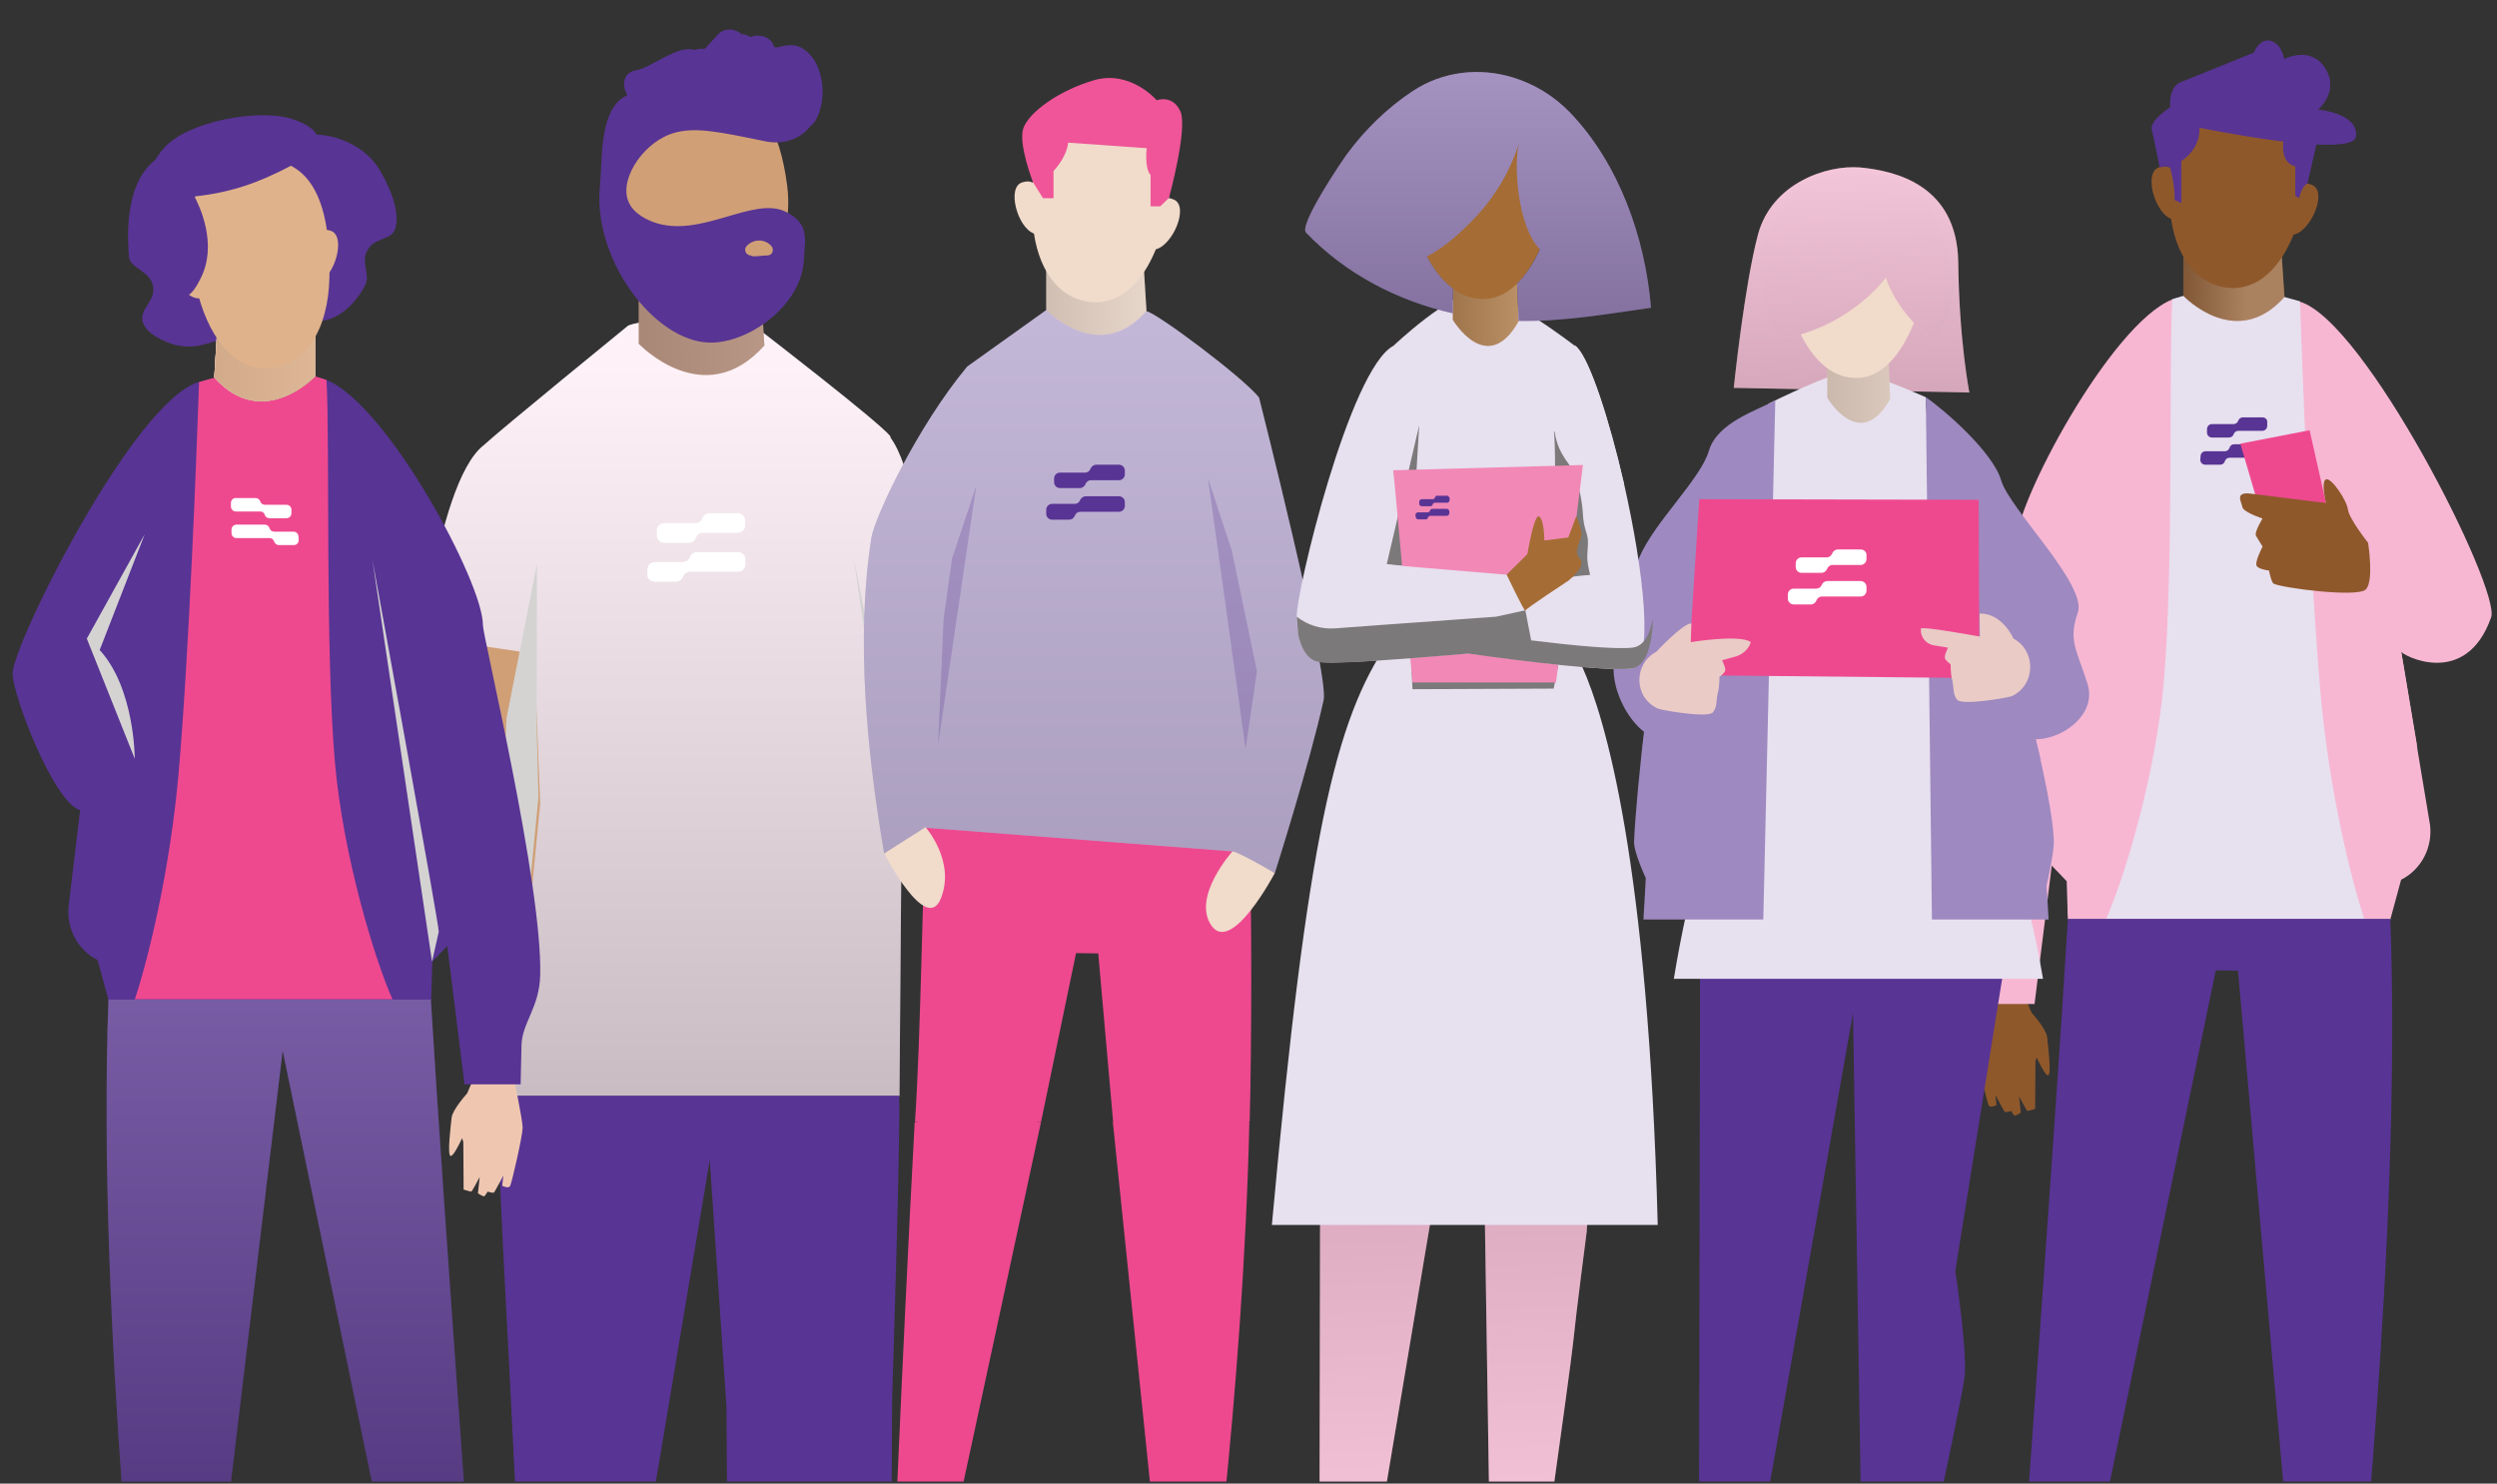 <?xml version="1.0" encoding="utf-8"?>
<!-- Generator: Adobe Illustrator 22.1.0, SVG Export Plug-In . SVG Version: 6.00 Build 0)  -->
<svg version="1.1" id="Layer_1" xmlns="http://www.w3.org/2000/svg" xmlns:xlink="http://www.w3.org/1999/xlink" x="0px" y="0px"
	 viewBox="0 0 854.2 507.6" style="enable-background:new 0 0 854.2 507.6;" xml:space="preserve">
<rect x="0" y="0" width="854.2" height="507.6" fill="#333333" stroke="none"/>
<style type="text/css">
	.st0{clip-path:url(#SVGID_2_);}
	.st1{fill:#FDEEF5;}
	.st2{opacity:0.25;}
	.st3{clip-path:url(#SVGID_4_);}
	.st4{clip-path:url(#SVGID_6_);fill:url(#SVGID_7_);}
	.st5{fill:#583494;}
	.st6{fill:#CFA38C;}
	.st7{clip-path:url(#SVGID_9_);}
	.st8{clip-path:url(#SVGID_11_);fill:url(#SVGID_12_);}
	.st9{fill:#D09F76;}
	.st10{fill:#FFFFFF;}
	.st11{clip-path:url(#SVGID_14_);fill:#D4D3D2;}
	.st12{clip-path:url(#SVGID_16_);fill:#D4D3D2;}
	.st13{fill:#AD9DCB;}
	.st14{fill:#8F582B;}
	.st15{fill:#F7B7D3;}
	.st16{clip-path:url(#SVGID_18_);fill:#F7B7D3;}
	.st17{fill:#E7E0EF;}
	.st18{clip-path:url(#SVGID_20_);}
	.st19{clip-path:url(#SVGID_22_);fill:url(#SVGID_23_);}
	.st20{fill:#EE498F;}
	.st21{fill:#EFC7B1;}
	.st22{clip-path:url(#SVGID_25_);}
	.st23{clip-path:url(#SVGID_27_);fill:url(#SVGID_28_);}
	.st24{clip-path:url(#SVGID_30_);}
	.st25{clip-path:url(#SVGID_32_);fill:url(#SVGID_33_);}
	.st26{fill:#DFB28B;}
	.st27{opacity:0.15;}
	.st28{clip-path:url(#SVGID_35_);}
	.st29{clip-path:url(#SVGID_37_);fill:url(#SVGID_38_);}
	.st30{fill:#F8BBD4;}
	.st31{clip-path:url(#SVGID_40_);}
	.st32{clip-path:url(#SVGID_42_);fill:url(#SVGID_43_);}
	.st33{fill:#9E89C0;}
	.st34{fill:#F1DBCB;}
	.st35{clip-path:url(#SVGID_45_);}
	.st36{clip-path:url(#SVGID_47_);fill:url(#SVGID_48_);}
	.st37{clip-path:url(#SVGID_50_);}
	.st38{clip-path:url(#SVGID_52_);fill:url(#SVGID_53_);}
	.st39{opacity:0.6;}
	.st40{clip-path:url(#SVGID_57_);fill:#9E89C0;}
	.st41{fill:#EACBC6;}
	.st42{clip-path:url(#SVGID_59_);fill:#9E89C0;}
	.st43{clip-path:url(#SVGID_61_);fill:#9E89C0;}
	.st44{fill:#B6A6D1;}
	.st45{clip-path:url(#SVGID_63_);}
	.st46{clip-path:url(#SVGID_65_);fill:url(#SVGID_66_);}
	.st47{clip-path:url(#SVGID_68_);}
	.st48{clip-path:url(#SVGID_70_);fill:url(#SVGID_71_);}
	.st49{fill:#EF5598;}
	.st50{fill:#F7B5D1;}
	.st51{clip-path:url(#SVGID_73_);}
	.st52{clip-path:url(#SVGID_75_);fill:url(#SVGID_76_);}
	.st53{clip-path:url(#SVGID_78_);fill:#D4D3D2;}
	.st54{clip-path:url(#SVGID_80_);fill:#D4D3D2;}
	.st55{clip-path:url(#SVGID_82_);fill:#583494;}
	.st56{clip-path:url(#SVGID_84_);fill:#583494;}
	.st57{clip-path:url(#SVGID_86_);fill:#7B7979;}
	.st58{fill:#A56D35;}
	.st59{clip-path:url(#SVGID_88_);}
	.st60{clip-path:url(#SVGID_90_);fill:url(#SVGID_91_);}
	.st61{fill:#8F77B6;}
	.st62{clip-path:url(#SVGID_93_);}
	.st63{clip-path:url(#SVGID_95_);fill:url(#SVGID_96_);}
	.st64{clip-path:url(#SVGID_98_);fill:#7B7979;}
	.st65{clip-path:url(#SVGID_100_);fill:#7B7979;}
	.st66{fill:#F288B6;}
	.st67{clip-path:url(#SVGID_102_);fill:#7B7979;}
	.st68{clip-path:url(#SVGID_104_);fill:#F7B7D3;}
	.st69{clip-path:url(#SVGID_106_);fill:#F7B7D3;}
	.st70{clip-path:url(#SVGID_108_);fill:#9E89C0;}
</style>
<g>
	<defs>
		<rect id="SVGID_1_" x="-8.9" y="-20.1" width="869" height="527"/>
	</defs>
	<clipPath id="SVGID_2_">
		<use xlink:href="#SVGID_1_"  style="overflow:visible;"/>
	</clipPath>
	<g class="st0">
		<path class="st1" d="M322.4,251.2c0,0-4.2-83.1-17.8-101.5l0-0.4c-3.6-4.7-43.3-35.3-43.3-35.3c-13.3-3.9-37.9-6-46.4-2.6
			c0,0-43.2,35.2-49.5,41c-17,13.4-23.4,86.6-23.4,86.6l23.1,6.3l5.5,129.7h137.1l1-124.9L322.4,251.2z"/>
		<g class="st2">
			<g>
				<defs>
					<rect id="SVGID_3_" x="141.9" y="109.7" width="180.4" height="265.2"/>
				</defs>
				<clipPath id="SVGID_4_">
					<use xlink:href="#SVGID_3_"  style="overflow:visible;"/>
				</clipPath>
				<g class="st3">
					<defs>
						<path id="SVGID_5_" d="M322.4,251.2c0,0-4.2-83.1-17.8-101.5l0-0.4c-3.6-4.7-43.3-35.3-43.3-35.3c-13.3-3.9-37.9-6-46.4-2.6
							c0,0-43.2,35.2-49.5,41c-17,13.5-23.4,86.6-23.4,86.6l23.1,6.3l5.5,129.7h137.1l1-124.9L322.4,251.2z"/>
					</defs>
					<clipPath id="SVGID_6_">
						<use xlink:href="#SVGID_5_"  style="overflow:visible;"/>
					</clipPath>
					
						<linearGradient id="SVGID_7_" gradientUnits="userSpaceOnUse" x1="-535.254" y1="1930.657" x2="-534.254" y2="1930.657" gradientTransform="matrix(0 257.053 257.053 0 -496048.938 137714.188)">
						<stop  offset="0" style="stop-color:#FFFFFF"/>
						<stop  offset="1" style="stop-color:#231F20"/>
					</linearGradient>
					<rect x="141.9" y="108" class="st4" width="180.4" height="266.9"/>
				</g>
			</g>
		</g>
		<path class="st5" d="M214,568.8l28.8-171.9l5.7,84.1l0.7,96.4l55.2-7.7c0.5-17.9,0.8-91.3,0.8-91.3s2.9-90.3,2.4-103.5H170.5
			c-1.4,23.9,9.7,170.4,7.2,206.9L214,568.8z"/>
		<path class="st6" d="M218.5,89.9v27.7c0,0,22.4,23.7,43,0.6l-1.8-28.3H218.5z"/>
		<g class="st2">
			<g>
				<defs>
					<rect id="SVGID_8_" x="218.5" y="89.9" width="43" height="38.4"/>
				</defs>
				<clipPath id="SVGID_9_">
					<use xlink:href="#SVGID_8_"  style="overflow:visible;"/>
				</clipPath>
				<g class="st7">
					<defs>
						<path id="SVGID_10_" d="M218.5,89.9v27.7c0,0,22.4,23.7,43,0.6l-1.8-28.3H218.5z"/>
					</defs>
					<clipPath id="SVGID_11_">
						<use xlink:href="#SVGID_10_"  style="overflow:visible;"/>
					</clipPath>
					
						<linearGradient id="SVGID_12_" gradientUnits="userSpaceOnUse" x1="-531.042" y1="1930.056" x2="-530.042" y2="1930.056" gradientTransform="matrix(-155.978 7.428 7.428 155.978 -96809.094 -296991.781)">
						<stop  offset="0" style="stop-color:#FFFFFF"/>
						<stop  offset="1" style="stop-color:#231F20"/>
					</linearGradient>
					<polygon class="st8" points="263.9,141.2 218.6,143.4 216,90 261.4,87.8 					"/>
				</g>
			</g>
		</g>
		<path class="st9" d="M161.5,348.7c-10.5-33.7-14.1-75-13.7-78.9c0.4-3.9,0.4-51.2,0.4-51.2l29.5,4.3l5.4,9.3l1.7,42.7l-6.9,71.3
			l-5.5,7.6L161.5,348.7z"/>
		<path class="st9" d="M269.3,63.6c3.1,24.3-14.7,43.2-25.6,43.2c-10.8,0-29.6-21.2-29.6-40.7c0-19.5,13.3-35.3,29.6-35.3
			C260,30.9,266.8,44.3,269.3,63.6"/>
		<path class="st5" d="M277.3,18.9c-3.7-4.1-7.2-3.9-11.3-2.7c-0.4,0-0.8-0.1-1.2-0.1c-0.8-3.5-5-4.7-8-3.4c-0.9-0.6-2-1-3.1-1
			c-2.2-2-5.9-2.3-8.1,0.1c-1.5,1.6-3,3.3-4.5,4.9c-1.2-0.1-2.4,0-3.5,0.4c-5.8-1.9-15,6.2-19.9,6.9c-4.6,0.7-5.1,5.3-3.1,8.5
			c-0.8,0.5-1.6,0.9-2.1,1.3c-7.5,5.9-6.4,21.2-7.3,30.2c-2.3,24.8,18.5,52.6,37.3,53.2c13.2,0.5,31.8-12.5,32.5-28.4
			c0.3-6.7,2.2-12.1-6.1-16.3c-11.2-5.7-29.5,9.5-45.6,3.4c-1.2-0.5-6.8-2.5-8.5-7.4c-2.8-8,6-20.6,16.4-23.2
			c7.1-1.8,14.9-0.2,30.4,3c6.5,1.4,12.3-0.8,15.7-5.2c0.6-0.5,1.2-1.1,1.7-1.9C283,34.1,281.7,23.9,277.3,18.9 M255.4,84.2
			c2.3-2.5,6.2-2.6,8.5,0c1,1.2,0.4,3.1-1.3,3.2c-1.6,0-3.2,0.3-4.8,0.3c-0.4,0-0.7-0.1-1-0.3C255.4,87.4,254.2,85.6,255.4,84.2"/>
		<path class="st10" d="M252.4,175.6h-9.7c-1.1,0-2,0.7-2.4,1.7c-0.3,1-1.3,1.7-2.4,1.7h-10.7c-1.4,0-2.5,1.1-2.5,2.5v1.7
			c0,1.4,1.1,2.5,2.5,2.5h8.5c1.1,0,2-0.7,2.4-1.7c0.3-1,1.3-1.7,2.4-1.7l11.9,0c1.4,0,2.5-1.1,2.5-2.5v-1.7
			C254.9,176.7,253.7,175.6,252.4,175.6"/>
		<path class="st10" d="M221.4,196.5c0,1.4,1.1,2.5,2.5,2.5h7.4c1.1,0,2-0.7,2.4-1.7c0.3-1,1.3-1.7,2.4-1.7h16.4
			c1.4,0,2.5-1.1,2.5-2.5v-1.7c0-1.4-1.1-2.5-2.5-2.5h-14.1c-1.1,0-2,0.7-2.4,1.7c-0.3,1-1.3,1.7-2.4,1.7h-9.6
			c-1.4,0-2.5,1.1-2.5,2.5"/>
		<g>
			<g>
				<defs>
					<rect id="SVGID_13_" x="168.7" y="192.9" width="15.5" height="151.1"/>
				</defs>
				<clipPath id="SVGID_14_">
					<use xlink:href="#SVGID_13_"  style="overflow:visible;"/>
				</clipPath>
				<polygon class="st11" points="183.7,192.9 183.6,248.3 184.2,272.7 177.3,344 168.7,344 173.3,245.6 				"/>
			</g>
		</g>
		<g>
			<g>
				<defs>
					<rect id="SVGID_15_" x="292.1" y="191.2" width="23.4" height="118.2"/>
				</defs>
				<clipPath id="SVGID_16_">
					<use xlink:href="#SVGID_15_"  style="overflow:visible;"/>
				</clipPath>
				<polygon class="st12" points="292.1,191.2 298.5,235.7 301.3,257.5 315.4,309.4 				"/>
			</g>
		</g>
		<path class="st5" d="M108.6,109.9c9.5-0.2,15.3-10.1,16.4-12.5c1.7-3.7-1.5-7.2,0.5-11.4c2.3-4.9,8.2-3.6,9.6-7.5
			c1.2-3.2,1-10-5.5-20.8c-5.3-8.8-19.2-14.3-28.8-10.3c-1.5,0.6-4.6,2-7.1,5.1c-7.3,9.3-3.9,27.3,3.2,38
			C101.1,96.8,103.9,107.8,108.6,109.9"/>
		<path class="st5" d="M68.8,118.1c-3.9,0.9-7.9,0.5-11.6-1c-6.3-2.6-8.1-5.3-8.5-7.5c-0.6-4.2,4.4-6.6,3.7-11.5
			c-0.9-5.6-8.1-6.2-8.3-10.4c-0.2-3.5-2.4-24.5,9.2-33.1c9.4-7,16,11.5,20,10.2c0.8-0.3,12.4-3.9,21.9,3.1c1.5,1.1,4.6,3.4,6.3,7.3
			c5,11.5-5.6,28.3-17.7,36.5C78.8,115.1,73.6,117,68.8,118.1"/>
		<path class="st13" d="M456,423.6c0.1,0,0.1-15.6,0-15.6C455.9,407.9,455.9,423.6,456,423.6"/>
		<path class="st14" d="M700.3,354.8c-0.3-2.8-5.3-8.3-5.3-8.3l-2.4-5.6l-12.9-3.1c0,0-3.7,17.7-3.7,20.4c0,2.7,3.7,18.9,4.3,20
			c0.6,1,2.7-0.1,2.7-0.1l-0.4-3.5c0,0,2.9,5.5,3.2,5.8c0.3,0.3,2.2-0.3,2.2-0.3s0.8,1.5,1.2,1.6c0.4,0.1,2.1-1,2.1-1l-0.6-5.6
			c0,0,2.6,5,2.9,5c0.3,0,2.6-0.7,2.6-0.7l0.1-16.3c0,0,0.2-0.5,0.4-1.3c1.3,2.7,3,6.1,3.9,6.1C701.9,367.9,700.6,357.6,700.3,354.8
			"/>
		<path class="st15" d="M786.7,103.2c-10.7-3.1-36.9-3.5-43.7-0.7c-20.8,8.4-53.7,69.6-53.5,83.9c0,3.9-20.4,88.8-19.6,119.8
			c0.3,11.1,6.2,16.2,6.4,23.9c0.2,8.2,0.3,13.4,0.3,13.4H696l5.9-47.4c0.3,0.4,0.6,0.8,1,1.1l4.1,4.3l0.4,13.1h110.3l3.7-13.6
			c6.9-3.5,10.8-11,9.9-18.7l-9.9-59.4c0,1.1,22.1,13.1,30.8-11.7C855.5,201.6,809.1,109.7,786.7,103.2"/>
		<g>
			<g>
				<defs>
					<rect id="SVGID_17_" x="701.9" y="171.3" width="19.4" height="142.6"/>
				</defs>
				<clipPath id="SVGID_18_">
					<use xlink:href="#SVGID_17_"  style="overflow:visible;"/>
				</clipPath>
				<path class="st16" d="M721.3,171.3c-0.9,2.7-1.7,5.3-2.6,8l-7.7,53.2c0.2,8.9-2.3,17.5-3.8,26.2l-0.7,5.1
					c-0.1,1.2-0.2,2.3-0.3,3.5c-0.4,8.1-0.8,15.7-3.5,22.9l-0.8,5.7l5.8,5.6l-0.4,12.3l1-4.1c-0.2-1.7-0.1-3.5,0.1-5.4
					c0.8-5.8,1.7-11.6,2.6-17.4c1-6.4,3.3-12.6,4.7-18.9c1.5-6.9,2.5-13.9,3.1-21c2.1-23.9-1.1-48.1,2.4-71.9L721.3,171.3z"/>
			</g>
		</g>
		<path class="st17" d="M743.1,102.4c-1.2,22.6,0.5,92.7-2.9,131.1c-2.8,31.6-13.4,66.7-19.7,80.9h88.3
			c-4.7-14.2-11.9-43.7-14.9-76.4c-3.7-41.6-6.3-111.7-7.1-134.9c-10.7-3.1-20.3-5.3-25.7-5.3C757.6,97.9,747.6,100.9,743.1,102.4"
			/>
		<path class="st5" d="M774,142.8h-6.7c-0.8,0-1.4,0.5-1.6,1.1c-0.2,0.7-0.9,1.2-1.6,1.2h-7.4c-1,0-1.7,0.8-1.7,1.7v1.2
			c0,1,0.8,1.7,1.7,1.7l5.8,0c0.8,0,1.4-0.5,1.6-1.1c0.2-0.7,0.9-1.2,1.6-1.2h8.2c1,0,1.7-0.8,1.7-1.7v-1.2
			C775.7,143.6,775,142.8,774,142.8"/>
		<path class="st5" d="M752.7,157.3c0,1,0.8,1.7,1.7,1.7h5.1c0.8,0,1.4-0.5,1.6-1.2c0.2-0.7,0.9-1.2,1.6-1.2H774
			c1,0,1.7-0.8,1.7-1.7v-1.2c0-1-0.8-1.7-1.7-1.7h-9.7c-0.8,0-1.4,0.5-1.6,1.2c-0.2,0.7-0.9,1.2-1.6,1.2h-6.6c-1,0-1.7,0.8-1.7,1.7"
			/>
		<path class="st5" d="M707.4,314.4c-4.3,71.9-17.8,254.4-17.8,254.4H709L758,332l7.6,0.1l20.9,236.7h18.8
			c0,0,16.5-146.3,12.4-254.4H707.4z"/>
		<path class="st14" d="M746.9,78.9v22.3c0,0,18,19.1,34.6,0.4L780,78.9H746.9z"/>
		<g class="st2">
			<g>
				<defs>
					<rect id="SVGID_19_" x="746.9" y="78.9" width="34.6" height="30.9"/>
				</defs>
				<clipPath id="SVGID_20_">
					<use xlink:href="#SVGID_19_"  style="overflow:visible;"/>
				</clipPath>
				<g class="st18">
					<defs>
						<path id="SVGID_21_" d="M746.9,78.9v22.3c0,0,18,19.1,34.6,0.4L780,78.9H746.9z"/>
					</defs>
					<clipPath id="SVGID_22_">
						<use xlink:href="#SVGID_21_"  style="overflow:visible;"/>
					</clipPath>
					
						<linearGradient id="SVGID_23_" gradientUnits="userSpaceOnUse" x1="-527.96" y1="1928.211" x2="-526.96" y2="1928.211" gradientTransform="matrix(-79.542 -2.681 -2.681 79.542 -36010.172 -154688.703)">
						<stop  offset="0" style="stop-color:#FFFFFF"/>
						<stop  offset="0.6" style="stop-color:#FFFFFF"/>
						<stop  offset="0.954" style="stop-color:#231F20"/>
						<stop  offset="1" style="stop-color:#231F20"/>
					</linearGradient>
					<polygon class="st19" points="781.4,121.5 745.5,120.3 746.9,77.8 782.9,79 					"/>
				</g>
			</g>
		</g>
		<path class="st14" d="M764,27.1c-19.4,0.6-22.2,22.2-21.9,40.3c0.3,18.2,8.3,30.2,20.6,31.1c12.3,0.9,21.2-11.4,24.9-28
			C791.4,53.9,795.1,26.2,764,27.1"/>
		<path class="st14" d="M744.9,62.8c0,0,0-7.4-6.2-5.6c-6.2,1.8-0.6,19.1,6.2,17.9C751.7,73.9,744.9,62.8,744.9,62.8"/>
		<path class="st14" d="M784.2,68c0,0,1-7.3,6.8-4.7c5.9,2.6-1.9,19-8.4,16.9C776,78.1,784.2,68,784.2,68"/>
		<polygon class="st20" points="795.7,172.1 790.1,147.2 766.4,151.8 780,198.1 800.7,191.3 		"/>
		<path class="st14" d="M809.3,201.7c2.9-2.8,0.8-16,0.8-16s-6.5-8.2-6.9-11.4c-0.4-3.2-5.7-11-7.5-10.3c-1.8,0.8,0,8.1,0,8.1
			l-25.7-3.2c-5.7-0.7-3.2,2.8-2.9,4.6c0.4,1.8,6.9,3.9,6.9,3.9s-3,4.8-2.2,6c0.7,1.1,2.2,3.6,2.2,3.6s-3,5.7-1.9,6.8
			c1.1,1.1,4.1,1.4,4.1,1.4s0.8,4.1,1.6,4.5C780.8,201.2,806.4,204.5,809.3,201.7"/>
		<path class="st5" d="M742.4,57.4c0,0,1.7,6.1,1.5,11l2.3,1.1V55.1c0,0,6.6-3.9,6.2-11.4c0,0,52.9,10.9,53.6,2.9
			c0.7-8-13-9.1-13-9.1s7.4-6.1,2.5-14.1c-5-8-14.1-3.2-14.1-3.2s-0.7-5-4.5-6.2S771,18,771,18s-20.1,8.2-24.8,10
			c-4.6,1.8-3.8,8.7-3.8,8.7s-7.1,4.5-6.3,7.7c0.8,3.2,2.7,12.9,2.7,12.9S741.3,56.5,742.4,57.4"/>
		<path class="st5" d="M781.5,46.1c0,0-2.5,9.3,3.7,10.8v10l1.3,0.9c0,0,0.8-4,2.9-5.1l3.6-15.8L781.5,46.1z"/>
		<path class="st21" d="M154.5,382.4c0.3-2.8,5.3-8.3,5.3-8.3l2.4-5.6l12.9-3.1c0,0,3.7,17.7,3.7,20.4c0,2.7-3.7,18.9-4.3,20
			c-0.6,1-2.7-0.1-2.7-0.1l0.4-3.5c0,0-2.9,5.5-3.2,5.8c-0.3,0.3-2.2-0.3-2.2-0.3s-0.8,1.5-1.2,1.6c-0.4,0.1-2.1-1-2.1-1l0.6-5.6
			c0,0-2.6,5-2.9,5c-0.3,0-2.6-0.7-2.6-0.7l-0.1-16.3c0,0-0.2-0.5-0.4-1.3c-1.3,2.7-3,6.1-3.9,6.1
			C152.9,395.5,154.2,385.2,154.5,382.4"/>
		<path class="st5" d="M4.3,230.5c0-10,41.4-93.2,63.7-99.8c10.7-3.1,36.9-3.5,43.7-0.7c20.8,8.4,53.7,69.6,53.5,83.9
			c0,3.9,20.4,88.8,19.6,119.8c-0.3,11.1-6.2,16.2-6.4,23.9c-0.2,8.2-0.3,13.4-0.3,13.4h-19.2l-5.9-47.4c-0.3,0.4-0.6,0.8-1,1.1
			l-4.1,4.3l-0.4,13.1H37.1l-3.7-13.6c-6.9-3.5-10.8-11-9.9-18.7l3.9-32.6C18.4,274.6,4.3,237.8,4.3,230.5"/>
		<path class="st20" d="M111.7,130c1.2,22.6-0.5,92.7,2.9,131.1c2.8,31.6,13.4,66.7,19.7,80.9H46.1c4.7-14.2,11.9-43.7,14.9-76.4
			c3.7-41.6,6.3-111.7,7.1-134.9c10.7-3.1,20.3-5.3,25.7-5.3C97.2,125.4,107.2,128.5,111.7,130"/>
		<path class="st10" d="M79,172.1v1.2c0,1,0.8,1.7,1.7,1.7H89c0.8,0,1.4,0.5,1.6,1.2c0.2,0.7,0.9,1.1,1.6,1.1h5.8
			c1,0,1.7-0.8,1.7-1.7v-1.2c0-1-0.8-1.7-1.7-1.7h-7.4c-0.8,0-1.4-0.5-1.6-1.2c-0.2-0.7-0.9-1.1-1.6-1.1h-6.7
			C79.8,170.3,79,171.1,79,172.1"/>
		<path class="st10" d="M102.1,183.6c0-1-0.8-1.7-1.7-1.7h-6.6c-0.8,0-1.4-0.5-1.6-1.2c-0.2-0.7-0.9-1.2-1.6-1.2h-9.7
			c-1,0-1.7,0.8-1.7,1.7v1.2c0,1,0.8,1.7,1.7,1.7h11.3c0.8,0,1.4,0.5,1.6,1.2c0.2,0.7,0.9,1.2,1.6,1.2h5.1c1,0,1.7-0.8,1.7-1.7"/>
		<path class="st5" d="M147.4,342c4.3,71.9,17.8,254.4,17.8,254.4h-19.5l-49-236.9L68.3,596.3H49.5c0,0-16.5-146.3-12.4-254.4H147.4
			z"/>
		<g class="st2">
			<g>
				<defs>
					<rect id="SVGID_24_" x="36.5" y="342" width="128.8" height="254.4"/>
				</defs>
				<clipPath id="SVGID_25_">
					<use xlink:href="#SVGID_24_"  style="overflow:visible;"/>
				</clipPath>
				<g class="st22">
					<defs>
						<path id="SVGID_26_" d="M147.4,342c4.3,71.9,17.8,254.4,17.8,254.4h-19.5l-49-236.9L68.3,596.3H49.5
							c0,0-16.5-146.3-12.4-254.4H147.4z"/>
					</defs>
					<clipPath id="SVGID_27_">
						<use xlink:href="#SVGID_26_"  style="overflow:visible;"/>
					</clipPath>
					
						<linearGradient id="SVGID_28_" gradientUnits="userSpaceOnUse" x1="-535.139" y1="1930.797" x2="-534.139" y2="1930.797" gradientTransform="matrix(0 280.147 280.147 0 -540807.062 150206.312)">
						<stop  offset="0" style="stop-color:#FFFFFF"/>
						<stop  offset="1" style="stop-color:#231F20"/>
					</linearGradient>
					<rect x="33" y="342" class="st23" width="132.2" height="254.4"/>
				</g>
			</g>
		</g>
		<path class="st21" d="M107.9,106.4v22.3c0,0-18,19.1-34.6,0.4l1.4-22.8H107.9z"/>
		<g>
			<g>
				<defs>
					<rect id="SVGID_29_" x="73.3" y="106.4" width="34.6" height="30.9"/>
				</defs>
				<clipPath id="SVGID_30_">
					<use xlink:href="#SVGID_29_"  style="overflow:visible;"/>
				</clipPath>
				<g class="st24">
					<defs>
						<path id="SVGID_31_" d="M107.9,106.4v22.3c0,0-18,19.1-34.6,0.4l1.4-22.8H107.9z"/>
					</defs>
					<clipPath id="SVGID_32_">
						<use xlink:href="#SVGID_31_"  style="overflow:visible;"/>
					</clipPath>
					
						<linearGradient id="SVGID_33_" gradientUnits="userSpaceOnUse" x1="-547.109" y1="1942.628" x2="-546.109" y2="1942.628" gradientTransform="matrix(34.577 0 0 -34.577 18990.42 67296.43)">
						<stop  offset="0" style="stop-color:#FFFFFF"/>
						<stop  offset="1" style="stop-color:#231F20"/>
					</linearGradient>
					<rect x="73.3" y="106.4" class="st25" width="34.6" height="41.4"/>
				</g>
			</g>
		</g>
		<path class="st21" d="M107.9,106.4v22.3c0,0-18,19.1-34.6,0.4l1.4-22.8H107.9z"/>
		<path class="st26" d="M107.9,106.4v22.3c0,0-18,19.1-34.6,0.4l1.4-22.8H107.9z"/>
		<g class="st27">
			<g>
				<defs>
					<rect id="SVGID_34_" x="73.3" y="106.4" width="34.6" height="30.9"/>
				</defs>
				<clipPath id="SVGID_35_">
					<use xlink:href="#SVGID_34_"  style="overflow:visible;"/>
				</clipPath>
				<g class="st28">
					<defs>
						<path id="SVGID_36_" d="M107.9,106.4v22.3c0,0-18,19.1-34.6,0.4l1.4-22.8H107.9z"/>
					</defs>
					<clipPath id="SVGID_37_">
						<use xlink:href="#SVGID_36_"  style="overflow:visible;"/>
					</clipPath>
					
						<linearGradient id="SVGID_38_" gradientUnits="userSpaceOnUse" x1="-529.131" y1="1928.799" x2="-528.131" y2="1928.799" gradientTransform="matrix(-96.797 0 0 96.797 -51091.867 -186574.016)">
						<stop  offset="0" style="stop-color:#FFFFFF"/>
						<stop  offset="1" style="stop-color:#231F20"/>
					</linearGradient>
					<rect x="73.3" y="106.4" class="st29" width="34.6" height="41.4"/>
				</g>
			</g>
		</g>
		<path class="st26" d="M92,126c-12.3,0.9-21.2-11.4-24.9-28c-3.7-16.6-7.4-44.3,23.7-43.4c19.4,0.6,22.2,22.2,21.9,40.3
			C112.3,113.1,104.3,125.1,92,126"/>
		<path class="st26" d="M106.8,84.5c0,0,0-7.4,6.2-5.6c6.2,1.8,0.6,19.1-6.2,17.9C100,95.5,106.8,84.5,106.8,84.5"/>
		<path class="st26" d="M67.5,89.7c0,0-1-7.3-6.8-4.7c-5.9,2.6,1.9,19,8.4,16.9C75.6,99.8,67.5,89.7,67.5,89.7"/>
		<path class="st5" d="M687.4,319.4l-52.9,9l-52.9-9l-0.5,256.9h12.2l40.6-229.7l3.7,229.7H650c0,0,21.2-96.7,22.1-105.5
			c0.9-8.8-3.2-36-3.2-36L687.4,319.4z"/>
		<path class="st30" d="M593.1,132.7c0,0,3.6-34.9,8.3-52.5c4.7-17.5,23.5-23.9,35-22.9c11.5,1.1,33.2,5.7,33.5,32.6
			c0.3,26.8,3.8,44.4,3.8,44.4L593.1,132.7z"/>
		<g class="st2">
			<g>
				<defs>
					<rect id="SVGID_39_" x="593.1" y="57.3" width="80.6" height="77.1"/>
				</defs>
				<clipPath id="SVGID_40_">
					<use xlink:href="#SVGID_39_"  style="overflow:visible;"/>
				</clipPath>
				<g class="st31">
					<defs>
						<path id="SVGID_41_" d="M593.1,132.7c0,0,3.6-34.9,8.3-52.5c4.7-17.5,23.5-23.9,35-22.9c11.5,1.1,33.2,5.7,33.5,32.6
							c0.3,26.8,3.8,44.4,3.8,44.4L593.1,132.7z"/>
					</defs>
					<clipPath id="SVGID_42_">
						<use xlink:href="#SVGID_41_"  style="overflow:visible;"/>
					</clipPath>
					
						<linearGradient id="SVGID_43_" gradientUnits="userSpaceOnUse" x1="-536.483" y1="1929.246" x2="-535.483" y2="1929.246" gradientTransform="matrix(3.283 140.496 140.496 -3.283 -268657.969 81750.539)">
						<stop  offset="0" style="stop-color:#FFFFFF"/>
						<stop  offset="1" style="stop-color:#231F20"/>
					</linearGradient>
					<polygon class="st32" points="673.7,54.5 675.6,134.3 593.2,136.3 591.3,56.4 					"/>
				</g>
			</g>
		</g>
		<path class="st17" d="M662.9,241.9l10.1-44.3c1.9-1.8,3.4-3.8,4.6-5.9c-3.2-5.7-5-12.7-7.2-18c-4.4-10.6-12-25.9-11.6-37.8
			c-10.8-4.7-21.3-8.8-25.6-8.8c-4.8,0-17.3,5.7-28.2,11c0,0.3-0.1,0.7-0.2,1.1c-1.8,4.5-4,8.9-7.3,12.5c-2.9,3.2-6.7,5.1-10.6,6.8
			v10.4c-3,17.6,10.6,29.2,10.6,29.2l6.6,43.5c-17.4,25.4-26.7,63.9-31.5,93.3h126.3C687.8,268.6,662.9,241.9,662.9,241.9"/>
		<path class="st33" d="M570.4,191.1c-5.4,34-10.6,78.1-11.4,96.7c-0.2,3.7,4,12.6,4,12.6c-0.2,4.3-0.5,9.1-0.8,14.2h41l4.1-177.5
			C592.6,152.9,582.5,173,570.4,191.1"/>
		<path class="st34" d="M625.1,114v22.1c0,0,11.2,19,21.5,0.4l-0.9-22.6H625.1z"/>
		<g class="st2">
			<g>
				<defs>
					<rect id="SVGID_44_" x="625.1" y="114" width="21.5" height="30.7"/>
				</defs>
				<clipPath id="SVGID_45_">
					<use xlink:href="#SVGID_44_"  style="overflow:visible;"/>
				</clipPath>
				<g class="st35">
					<defs>
						<path id="SVGID_46_" d="M625.1,114v22.1c0,0,11.2,19,21.5,0.4l-0.9-22.6H625.1z"/>
					</defs>
					<clipPath id="SVGID_47_">
						<use xlink:href="#SVGID_46_"  style="overflow:visible;"/>
					</clipPath>
					
						<linearGradient id="SVGID_48_" gradientUnits="userSpaceOnUse" x1="-530.011" y1="1929.475" x2="-529.011" y2="1929.475" gradientTransform="matrix(-118.888 0 0 118.888 -62323.566 -229256.125)">
						<stop  offset="0" style="stop-color:#FFFFFF"/>
						<stop  offset="7.598096e-02" style="stop-color:#EBE9E9"/>
						<stop  offset="0.195" style="stop-color:#C8C4C4"/>
						<stop  offset="0.341" style="stop-color:#979292"/>
						<stop  offset="0.51" style="stop-color:#5F5959"/>
						<stop  offset="0.696" style="stop-color:#292526"/>
						<stop  offset="0.716" style="stop-color:#231F20"/>
						<stop  offset="1" style="stop-color:#231F20"/>
					</linearGradient>
					<rect x="625.1" y="114" class="st36" width="21.5" height="41.1"/>
				</g>
			</g>
		</g>
		<path class="st34" d="M629.6,61.5c-19.1,2.5-22.2,24.6-17.6,42c3.4,13,11.2,26.2,23.5,25.8c12.3-0.3,19.6-17.1,21.8-27.3
			C660.9,85.5,660.2,57.5,629.6,61.5"/>
		<path class="st30" d="M656.2,65.7c-1.5-0.7-3.1-0.9-4.8-1c-0.4-1.2-1.1-2.2-2.3-2.8c-6.7-3.6-22.5-3.1-29.4,0
			c-6.9,3.1-15,15.8-16.8,23.2c-1.9,7.8,0,16,1.9,23.9c0.6,2.3,1.3,4.8,3.3,5.9c1.7,0.9,3.8,0.6,5.7,0.1
			c10.7-2.7,20.6-8.5,28.2-16.4c1.1-1.1,2.1-2.4,3.1-3.6c0,0,0,0,0,0c2.6,7.3,7.3,13.9,13.3,18.8c0.7,0.6,1.5,1.1,2.3,1.1
			c1.4-0.1,2.2-1.5,2.8-2.8c2.2-4.7,4.4-9.6,4.5-14.8C668.4,92,660.9,67.8,656.2,65.7"/>
		<g class="st2">
			<g>
				<defs>
					<rect id="SVGID_49_" x="602.1" y="59.4" width="66.1" height="56"/>
				</defs>
				<clipPath id="SVGID_50_">
					<use xlink:href="#SVGID_49_"  style="overflow:visible;"/>
				</clipPath>
				<g class="st37">
					<defs>
						<path id="SVGID_51_" d="M656.2,65.7c-1.5-0.7-3.1-0.9-4.8-1c-0.4-1.2-1.1-2.2-2.3-2.8c-6.7-3.6-22.5-3.1-29.4,0
							c-6.9,3.1-15,15.8-16.8,23.2c-1.9,7.8,0,16,1.9,23.9c0.6,2.2,1.3,4.8,3.3,5.9c1.7,0.9,3.8,0.6,5.7,0.1
							c10.7-2.7,20.6-8.5,28.2-16.4c1.1-1.1,2.1-2.4,3.1-3.6c0,0,0,0,0,0c2.6,7.3,7.3,13.9,13.4,18.8c0.7,0.6,1.5,1.1,2.3,1.1
							c1.4-0.1,2.2-1.5,2.8-2.8c2.2-4.7,4.4-9.6,4.5-14.8C668.4,92,660.9,67.8,656.2,65.7"/>
					</defs>
					<clipPath id="SVGID_52_">
						<use xlink:href="#SVGID_51_"  style="overflow:visible;"/>
					</clipPath>
					
						<linearGradient id="SVGID_53_" gradientUnits="userSpaceOnUse" x1="-536.483" y1="1929.237" x2="-535.483" y2="1929.237" gradientTransform="matrix(3.283 140.496 140.496 -3.283 -268655.344 81748.508)">
						<stop  offset="0" style="stop-color:#FFFFFF"/>
						<stop  offset="1" style="stop-color:#231F20"/>
					</linearGradient>
					<polygon class="st38" points="668.4,56.7 669.8,115.7 601,117.3 599.6,58.3 					"/>
				</g>
			</g>
		</g>
		<g class="st2">
			<g>
				<defs>
					<path id="SVGID_54_" d="M670.6-10.7L670.6-10.7z"/>
				</defs>
				<clipPath id="SVGID_55_">
					<use xlink:href="#SVGID_54_"  style="overflow:visible;"/>
				</clipPath>
			</g>
		</g>
		<path class="st33" d="M700.8,314.6c-0.2-4.1-0.5-8-0.7-11.6c0,0,2.7-11.4,2.5-15.6c-1.4-31.3-37.7-145.7-43.8-151.5
			c-6.1-5.8,0,0,0,0l2.1,178.7H700.8z"/>
		<path class="st33" d="M658.8,135.9c6.3,4.3,23,18.8,25.8,28.5c2.8,9.7,29.5,35.7,26.2,45.2c-3.3,9.5-0.5,12.4,3.3,24.3
			c3.8,11.9-11.8,21.1-20.8,18.6c-9-2.5-28.8-14.7-28.8-14.7l-0.8-18.9l9.8,1.4L658.8,135.9z"/>
		<g class="st39">
			<g>
				<defs>
					<rect id="SVGID_56_" x="675.1" y="244" width="23" height="16"/>
				</defs>
				<clipPath id="SVGID_57_">
					<use xlink:href="#SVGID_56_"  style="overflow:visible;"/>
				</clipPath>
				<path class="st40" d="M689.7,249c-2.1-1.2-4.5-2.2-6.6-3.3c-2.6-1.4-5.2-1.6-8-1.7c0.4,0.3,0.7,0.5,1.2,0.7
					c1.8,0.9,3.5,1.9,5.1,3.3c3.6,3.2,6.1,7.5,10.5,9.7c2,1,4.2,1.6,6.3,2.3c-0.8-3.2-1.6-6.3-1.9-7.5
					C694,251.6,692,250.3,689.7,249"/>
			</g>
		</g>
		<path class="st33" d="M607.3,137c-6.2,3.4-19.8,7.5-22.7,17.2c-2.8,9.7-18.6,24.3-23.8,36.5c-4,9.2-4.3,21.4-8.1,33.2
			c-3.8,11.9,8.2,31,17.2,28.6c9-2.5,28.8-14.7,28.8-14.7l0.8-18.9l-9.8,1.4L607.3,137z"/>
		<polygon class="st20" points="578,222.3 581.3,170.8 676.9,171 677.1,232 578,231 		"/>
		<path class="st41" d="M688.8,218.5c0,0-3.7-8.7-11.6-8.6l0.1,7.9c0,0-20-3.7-20.2-2.7c0,0.1,0,0.3,0,0.4c-0.1,2.6,1.9,4.9,4.5,5.3
			l4.8,0.8c0,0-1.5,2.9-1,3.8c0.5,0.9,1.9,1.9,1.9,1.9s-0.1,2.8,0.5,5.3c0.7,2.6,0.1,4.8,1.7,6.8c1.6,2,16.3-0.5,18.3-1.1
			c0.1,0,0.3-0.1,0.6-0.2C696.4,234.2,696.6,222.7,688.8,218.5"/>
		<path class="st41" d="M566.6,223c0,0,9.1-9.8,12-9.7l-0.2,6.4c0,0,16.4-2.7,20.4-0.1c0.2,0.2-0.1,0.7-0.3,1.2
			c-1,1.9-2.7,3.2-4.7,3.8l-4.7,1.3c0,0,1.5,2.9,1,3.8c-0.5,0.9-1.9,1.9-1.9,1.9s0.1,2.8-0.5,5.3c-0.7,2.6-0.1,4.8-1.7,6.8
			c-1.6,2-16.3-0.5-18.3-1.1c-0.1,0-0.3-0.1-0.6-0.2C558.9,238.7,558.7,227.2,566.6,223"/>
		<g class="st39">
			<g>
				<defs>
					<rect id="SVGID_58_" x="566.1" y="300.9" width="30.4" height="3.6"/>
				</defs>
				<clipPath id="SVGID_59_">
					<use xlink:href="#SVGID_58_"  style="overflow:visible;"/>
				</clipPath>
				<path class="st42" d="M595.5,304.6L595.5,304.6c-9.5-0.4-19.1-1-28.5-1.7c-0.5,0-0.9-0.5-0.9-1c0-0.5,0.4-1,1-0.9
					c9.5,0.7,19,1.3,28.4,1.7c0.5,0,0.9,0.5,0.9,1C596.4,304.2,596,304.6,595.5,304.6"/>
			</g>
		</g>
		<g class="st39">
			<g>
				<defs>
					<rect id="SVGID_60_" x="664.7" y="301.5" width="30.1" height="2.4"/>
				</defs>
				<clipPath id="SVGID_61_">
					<use xlink:href="#SVGID_60_"  style="overflow:visible;"/>
				</clipPath>
				<path class="st43" d="M665.7,303.9c-0.5,0-0.9-0.4-0.9-0.9c0-0.5,0.4-1,0.9-1c9.4-0.6,18.9-0.7,28.3-0.2c0.5,0,0.9,0.5,0.9,1
					c0,0.5-0.4,0.9-1,0.9C684.5,303.2,675,303.3,665.7,303.9C665.7,303.9,665.7,303.9,665.7,303.9"/>
			</g>
		</g>
		<path class="st10" d="M636.5,188h-7.8c-0.9,0-1.6,0.6-1.9,1.3c-0.3,0.8-1,1.4-1.9,1.4h-8.6c-1.1,0-2,0.9-2,2v1.3c0,1.1,0.9,2,2,2
			h6.8c0.9,0,1.6-0.6,1.9-1.3c0.3-0.8,1-1.4,1.9-1.4h9.6c1.1,0,2-0.9,2-2V190C638.6,188.9,637.7,188,636.5,188"/>
		<path class="st10" d="M611.6,204.8c0,1.1,0.9,2,2,2h5.9c0.9,0,1.6-0.6,1.9-1.4c0.3-0.8,1-1.3,1.9-1.3h13.2c1.1,0,2-0.9,2-2v-1.3
			c0-1.1-0.9-2-2-2h-11.4c-0.9,0-1.6,0.6-1.9,1.3c-0.3,0.8-1,1.3-1.9,1.3h-7.7c-1.1,0-2,0.9-2,2"/>
		<path class="st20" d="M356.1,384l12-57.9l7.6,0.1l5.1,57.7h46.7c0.7-25.6,0.8-74.1-0.1-98l-110.7-3c-1.1,19.1-1.7,71.8-3.7,101
			H356.1z"/>
		<path class="st20" d="M312.9,384c-4.4,81.7-8.6,185.7-8.6,185.7l-16.5,12.2h25.7L356.1,384l-23.9-3.8L312.9,384z"/>
		<path class="st20" d="M427.4,384l-34.5-19l-12.2,19l20.4,197.9h25.7l-14.6-11.1C412.2,570.7,425.2,478.6,427.4,384"/>
		<path class="st44" d="M421.6,291.3l14.5,7.4c0,0,12-37.8,16.7-59.2c1.9-8.8-22.1-103.5-22.1-103.5c-5.6-7-35.2-29.1-38.5-29.5
			c-2.2-0.3-17.6-1.9-26.4-2.4s-2.1,0.1-7.9,2l-27,19.3c-17.1,20.5-31.7,51.6-32.8,58.5c-5.5,34.8-1.4,74.7,4.4,108.3l14.1-9
			L421.6,291.3"/>
		<g class="st2">
			<g>
				<defs>
					<rect id="SVGID_62_" x="295.5" y="103.8" width="157.5" height="194.8"/>
				</defs>
				<clipPath id="SVGID_63_">
					<use xlink:href="#SVGID_62_"  style="overflow:visible;"/>
				</clipPath>
				<g class="st45">
					<defs>
						<path id="SVGID_64_" d="M421.6,291.3l14.5,7.4c0,0,12-37.8,16.7-59.2c1.9-8.8-22.1-103.5-22.1-103.5
							c-5.6-7-35.2-29.1-38.5-29.5c-2.2-0.3-17.6-1.9-26.4-2.4c-8.8-0.5-2.1,0.1-7.9,2l-27,19.3c-17.1,20.5-31.7,51.6-32.8,58.5
							c-5.5,34.8-1.4,74.7,4.4,108.3l14.1-9L421.6,291.3"/>
					</defs>
					<clipPath id="SVGID_65_">
						<use xlink:href="#SVGID_64_"  style="overflow:visible;"/>
					</clipPath>
					
						<linearGradient id="SVGID_66_" gradientUnits="userSpaceOnUse" x1="-534.695" y1="1931.371" x2="-533.695" y2="1931.371" gradientTransform="matrix(0 429.69 429.69 0 -829517.188 229824.766)">
						<stop  offset="0" style="stop-color:#FFFFFF"/>
						<stop  offset="1" style="stop-color:#231F20"/>
					</linearGradient>
					<rect x="292.6" y="103.5" class="st46" width="162.2" height="195.1"/>
				</g>
			</g>
		</g>
		<path class="st34" d="M357.9,83.8V106c0,0,17.9,19,34.3,0.4l-1.4-22.6H357.9z"/>
		<g class="st2">
			<g>
				<defs>
					<rect id="SVGID_67_" x="357.9" y="83.8" width="34.3" height="30.7"/>
				</defs>
				<clipPath id="SVGID_68_">
					<use xlink:href="#SVGID_67_"  style="overflow:visible;"/>
				</clipPath>
				<g class="st47">
					<defs>
						<path id="SVGID_69_" d="M357.9,83.8V106c0,0,17.9,19,34.3,0.4l-1.4-22.6H357.9z"/>
					</defs>
					<clipPath id="SVGID_70_">
						<use xlink:href="#SVGID_69_"  style="overflow:visible;"/>
					</clipPath>
					
						<linearGradient id="SVGID_71_" gradientUnits="userSpaceOnUse" x1="-528.469" y1="1928.004" x2="-527.469" y2="1928.004" gradientTransform="matrix(-82.67 2.681 2.681 82.67 -48444.691 -157868.844)">
						<stop  offset="0" style="stop-color:#FFFFFF"/>
						<stop  offset="1" style="stop-color:#231F20"/>
					</linearGradient>
					<polygon class="st48" points="393.5,124.9 357.9,126 356.5,83.9 392.2,82.7 					"/>
				</g>
			</g>
		</g>
		<path class="st34" d="M401.6,68.3c-0.7-0.3-1.3-0.5-1.8-0.5c2.5-16.1,1.4-36.2-25-35.4c-15.8,0.5-20.5,14.9-21.5,30.1
			c-0.9-0.5-2-0.6-3.6-0.1c-5.4,1.6-1.7,15.4,4,17.5c2.1,13.8,9.4,22.7,19.9,23.5c9.7,0.7,17.2-6.8,21.8-18.1
			C401.3,83.8,406.8,70.6,401.6,68.3"/>
		<path class="st34" d="M302.5,292c0,0,14.4,28.1,19.4,15.3c5-12.8-5.3-24.3-5.3-24.3L302.5,292z"/>
		<path class="st49" d="M353.4,62.4l3.4,5.4h3.6v-9.3c0,0,4.5-4.6,5-9.7l26.9,1.9c0,0-0.9,6.6,1.3,9.2v10.7h3.3l3-2.9
			c0,0,6.5-23.7,3.9-29.6c-2.7-5.9-8.1-3.8-8.1-3.8s-8.9-10.4-21.3-6.9c-12.4,3.6-22.4,11.1-24.3,16.4
			C348.2,49.1,353.4,62.4,353.4,62.4"/>
		<path class="st34" d="M421.6,291.3c0,0-14.1,15.7-7.1,25.5c7,9.7,21.6-18.1,21.6-18.1S423.6,291.4,421.6,291.3"/>
		<path class="st5" d="M382.8,159H375c-0.9,0-1.6,0.6-1.9,1.3c-0.3,0.8-1,1.4-1.9,1.4h-8.6c-1.1,0-2,0.9-2,2v1.3c0,1.1,0.9,2,2,2
			h6.8c0.9,0,1.6-0.6,1.9-1.3c0.3-0.8,1-1.4,1.9-1.4h9.6c1.1,0,2-0.9,2-2V161C384.8,159.9,383.9,159,382.8,159"/>
		<path class="st5" d="M357.9,175.8c0,1.1,0.9,2,2,2h5.9c0.9,0,1.6-0.6,1.9-1.4c0.3-0.8,1-1.3,1.9-1.3h13.2c1.1,0,2-0.9,2-2v-1.3
			c0-1.1-0.9-2-2-2h-11.4c-0.9,0-1.6,0.6-1.9,1.3c-0.3,0.8-1,1.3-1.9,1.3h-7.7c-1.1,0-2,0.9-2,2"/>
		<path class="st50" d="M550.3,302.9l-43.3,7.3l-55.2-9.4l-0.5,268.4H464l42.4-253l3.9,253H523c0,0,14.3-101,15.2-110.2
			c0.9-9.2,4.6-37.6,4.6-37.6L550.3,302.9z"/>
		<g class="st2">
			<g>
				<defs>
					<rect id="SVGID_72_" x="451.2" y="300.9" width="99.1" height="268.4"/>
				</defs>
				<clipPath id="SVGID_73_">
					<use xlink:href="#SVGID_72_"  style="overflow:visible;"/>
				</clipPath>
				<g class="st51">
					<defs>
						<path id="SVGID_74_" d="M550.3,302.9l-43.3,7.3l-55.2-9.4l-0.5,268.4H464l42.4-253l3.9,253H523c0,0,14.3-101,15.2-110.2
							c0.9-9.2,4.6-37.6,4.6-37.6L550.3,302.9z"/>
					</defs>
					<clipPath id="SVGID_75_">
						<use xlink:href="#SVGID_74_"  style="overflow:visible;"/>
					</clipPath>
					
						<linearGradient id="SVGID_76_" gradientUnits="userSpaceOnUse" x1="-532.477" y1="1934.108" x2="-531.477" y2="1934.108" gradientTransform="matrix(-8.012 -267.619 -267.619 8.012 513840.906 -157449.266)">
						<stop  offset="0" style="stop-color:#FFFFFF"/>
						<stop  offset="1" style="stop-color:#231F20"/>
					</linearGradient>
					<polygon class="st52" points="451.3,572.3 443.2,301.1 550.2,297.9 558.3,569.1 					"/>
				</g>
			</g>
		</g>
		<polygon class="st17" points="464,569.3 460,585.4 437.8,585.4 448.9,577.4 451.2,569.3 		"/>
		<polygon class="st17" points="510.3,569.3 510.3,585.4 532.5,585.4 521.4,577.4 523,569.3 		"/>
		<path class="st5" d="M99.2,40.5c1.3,0.4,8.9,2.6,9.4,6.7c0.6,5.6-12.2,11.2-17.8,13.7c-9.6,4.2-18.3,5.7-24.3,6.3
			c1.4,2.6,8.3,16.3,2,28.3c-1,2-3.2,6.1-5.3,5.7c-5.4-0.8-23.4-33-6.8-50.9C64.8,41.4,88.1,37.3,99.2,40.5"/>
		<g>
			<g>
				<defs>
					<rect id="SVGID_77_" x="29.7" y="182.8" width="19.8" height="76.7"/>
				</defs>
				<clipPath id="SVGID_78_">
					<use xlink:href="#SVGID_77_"  style="overflow:visible;"/>
				</clipPath>
				<path class="st53" d="M34.1,222.4l15.4-39.6l-19.8,35.7l16.4,41.1C46.1,259.5,46.1,235.5,34.1,222.4L34.1,222.4z"/>
			</g>
		</g>
		<g>
			<g>
				<defs>
					<rect id="SVGID_79_" x="127.4" y="191.5" width="22.7" height="137.5"/>
				</defs>
				<clipPath id="SVGID_80_">
					<use xlink:href="#SVGID_79_"  style="overflow:visible;"/>
				</clipPath>
				<path class="st54" d="M150.1,318.8c0-3.1-22.7-127.3-22.7-127.3l20.4,137.5L150.1,318.8z"/>
			</g>
		</g>
		<g class="st2">
			<g>
				<defs>
					<rect id="SVGID_81_" x="320.9" y="166.1" width="13.1" height="88.8"/>
				</defs>
				<clipPath id="SVGID_82_">
					<use xlink:href="#SVGID_81_"  style="overflow:visible;"/>
				</clipPath>
				<polygon class="st55" points="334,166.1 325.7,191 322.8,211.7 320.9,254.9 				"/>
			</g>
		</g>
		<g class="st2">
			<g>
				<defs>
					<rect id="SVGID_83_" x="413.2" y="163.5" width="16.8" height="92.7"/>
				</defs>
				<clipPath id="SVGID_84_">
					<use xlink:href="#SVGID_83_"  style="overflow:visible;"/>
				</clipPath>
				<polygon class="st56" points="413.2,163.5 421.4,188.4 430,229.7 426.1,256.2 				"/>
			</g>
		</g>
		<path class="st17" d="M540.4,183.9c0.5,0.8,1,1.7,1.5,2.5"/>
		<path class="st17" d="M435.1,419.1c12.1-132.8,21.7-173,39.9-199.5l-6.9-45.5l8.6-55.8c0,0,19.3-18.4,28.8-18.4
			c9.5,0,33.2,18.4,33.2,18.4c0,0,0,0,0,0c0.1,0.1,0.4,0.3,0.8,0.7c4.4,4.4,11,24.6,16,46.4c-0.1,4.2-1.1,7.8-3.6,10.2l-0.3,31.3
			l-15.1,12.9c0,0,1.9,2,4.8,8.4c7.7,17.2,22.5,65.8,25.8,190.9H435.1z"/>
		<g>
			<g>
				<defs>
					<rect id="SVGID_85_" x="531.6" y="147.5" width="12.3" height="50.2"/>
				</defs>
				<clipPath id="SVGID_86_">
					<use xlink:href="#SVGID_85_"  style="overflow:visible;"/>
				</clipPath>
				<path class="st57" d="M534.6,197.8c3.1-0.5,6.3-0.9,9.4-1.1c-0.6-2.3-1.1-4.5-1-6.8c0.1-2.9,0.6-4.9-0.3-7.6
					c-0.7-2.1-1.1-4.1-1.2-6.4c-0.3-5-1.7-12.8-4.9-17.2c-2.8-3.8-4.1-6.7-4.8-11l-0.2-0.1c0.5,5.8,0.3,11.8,0.4,17.7
					c0.1,3.5,0.1,7.1,0,10.6c0.8,4.8,2.3,9.4,3.3,14.2C535.9,192.4,535.8,195.4,534.6,197.8"/>
			</g>
		</g>
		<path class="st58" d="M497,86.3v23.1c0,0,11.7,19.8,22.5,0.5l-0.9-23.6H497z"/>
		<g class="st2">
			<g>
				<defs>
					<rect id="SVGID_87_" x="497" y="86.3" width="22.5" height="32.1"/>
				</defs>
				<clipPath id="SVGID_88_">
					<use xlink:href="#SVGID_87_"  style="overflow:visible;"/>
				</clipPath>
				<g class="st59">
					<defs>
						<path id="SVGID_89_" d="M497,86.3v23.1c0,0,11.7,19.8,22.5,0.5l-0.9-23.6H497z"/>
					</defs>
					<clipPath id="SVGID_90_">
						<use xlink:href="#SVGID_89_"  style="overflow:visible;"/>
					</clipPath>
					
						<linearGradient id="SVGID_91_" gradientUnits="userSpaceOnUse" x1="-524.154" y1="1924.974" x2="-523.154" y2="1924.974" gradientTransform="matrix(-47.173 0 0 47.173 -24204.611 -90700.039)">
						<stop  offset="0" style="stop-color:#FFFFFF"/>
						<stop  offset="1" style="stop-color:#231F20"/>
					</linearGradient>
					<rect x="497" y="86.3" class="st60" width="22.5" height="43"/>
				</g>
			</g>
		</g>
		<path class="st58" d="M501.7,31.4c-20,2.6-23.2,25.7-18.4,43.9c3.6,13.6,11.7,27.3,24.5,27c12.8-0.3,20.5-17.8,22.8-28.6
			C534.4,56.4,533.7,27.2,501.7,31.4"/>
		<path class="st61" d="M537.1,38.5c-5.5-5.7-12.3-9.8-19.5-12c-11.4-3.5-24-2.2-34.4,4.7c-8.6,5.7-16.2,13.1-22.4,21.5
			c-1.9,2.6-16.6,24.3-14,26.9c13.6,14.2,31.5,23.4,50.2,27.6v-8.5c-3.6-2.6-6.5-6.5-8.9-11c6.3-3,12.9-9.5,16-12.7
			c7.2-7.5,12.7-16.6,15.7-26.6c-2.1,6.8-0.9,28.9,7,36.9c-2,4.4-4.6,8.6-7.8,11.7l0.5,12.7c0,0,0,0.1-0.1,0.1
			c15.2,0.3,30.5-2.4,45.4-4.5C562.8,81.2,553.8,55.9,537.1,38.5"/>
		<g class="st2">
			<g>
				<defs>
					<rect id="SVGID_92_" x="446.5" y="24.6" width="118.3" height="85.4"/>
				</defs>
				<clipPath id="SVGID_93_">
					<use xlink:href="#SVGID_92_"  style="overflow:visible;"/>
				</clipPath>
				<g class="st62">
					<defs>
						<path id="SVGID_94_" d="M537.1,38.5c-5.5-5.7-12.3-9.8-19.5-12c-11.4-3.5-24-2.2-34.4,4.7c-8.6,5.7-16.2,13.1-22.4,21.5
							c-1.9,2.6-16.6,24.3-14,26.9c13.6,14.2,31.5,23.4,50.2,27.6v-8.5c-3.6-2.6-6.5-6.5-8.9-11c6.3-3,12.9-9.5,16-12.7
							c7.2-7.5,12.7-16.6,15.7-26.6c-2.1,6.8-0.9,28.9,7,36.9c-2,4.4-4.6,8.6-7.8,11.7l0.5,12.7c0,0,0,0.1-0.1,0.1
							c15.2,0.3,30.5-2.4,45.4-4.5C562.8,81.2,553.8,55.9,537.1,38.5"/>
					</defs>
					<clipPath id="SVGID_95_">
						<use xlink:href="#SVGID_94_"  style="overflow:visible;"/>
					</clipPath>
					
						<linearGradient id="SVGID_96_" gradientUnits="userSpaceOnUse" x1="-535.732" y1="1930.038" x2="-534.732" y2="1930.038" gradientTransform="matrix(0 191.301 191.301 0 -368713.062 102492.703)">
						<stop  offset="0" style="stop-color:#FFFFFF"/>
						<stop  offset="0.756" style="stop-color:#231F20"/>
						<stop  offset="1" style="stop-color:#231F20"/>
					</linearGradient>
					<rect x="444.2" y="23" class="st63" width="120.6" height="87.3"/>
				</g>
			</g>
		</g>
		<g>
			<g>
				<defs>
					<rect id="SVGID_97_" x="474.4" y="145.5" width="11.1" height="48.4"/>
				</defs>
				<clipPath id="SVGID_98_">
					<use xlink:href="#SVGID_97_"  style="overflow:visible;"/>
				</clipPath>
				<polyline class="st64" points="485.5,145.5 482.6,193.9 474.4,193 				"/>
			</g>
		</g>
		<g>
			<g>
				<defs>
					<rect id="SVGID_99_" x="482.9" y="227.9" width="50.1" height="7.9"/>
				</defs>
				<clipPath id="SVGID_100_">
					<use xlink:href="#SVGID_99_"  style="overflow:visible;"/>
				</clipPath>
				<polygon class="st65" points="531.5,235.6 483.2,235.8 482.9,229 533,227.9 				"/>
			</g>
		</g>
		<path class="st66" d="M476.6,160.9c0.4,2.5,6.6,72.6,6.6,72.6h49.1l9.2-74.4L476.6,160.9z"/>
		<path class="st17" d="M472.1,193c0,0,0.1-31.1,6-37.4l-1.4-37.3c-15.1,8-33.4,84.6-33.1,92.6c0.4,8.6,2.3,15.3,8.8,15.7
			c12.7,0.8,71.9-5.2,71.9-5.2l12.2-23L472.1,193z"/>
		<path class="st17" d="M557.7,228.8c-3.4,0.3-9.3,0-16.4-0.6c-25.3-2.2-66.2-8.7-66.2-8.7l1.5-16.1l74.2-6.7l-4.1-54l-8-24.6
			c0,0,0,0,0,0c0.3,0.1,0.5,0.4,0.8,0.7c4.4,4.4,11,24.6,16,46.4C562.3,195.2,566.2,228,557.7,228.8"/>
		<path class="st5" d="M495,169.6h-3.3c-0.4,0-0.7,0.2-0.8,0.6c-0.1,0.3-0.4,0.6-0.8,0.6h-3.7c-0.5,0-0.9,0.4-0.9,0.9v0.6
			c0,0.5,0.4,0.9,0.9,0.9h2.9c0.4,0,0.7-0.2,0.8-0.6c0.1-0.3,0.4-0.6,0.8-0.6h4.1c0.5,0,0.9-0.4,0.9-0.9v-0.6
			C495.8,170,495.4,169.6,495,169.6"/>
		<path class="st5" d="M484.3,176.8c0,0.5,0.4,0.9,0.9,0.9h2.5c0.4,0,0.7-0.2,0.8-0.6c0.1-0.3,0.4-0.6,0.8-0.6h5.6
			c0.5,0,0.9-0.4,0.9-0.9v-0.6c0-0.5-0.4-0.9-0.9-0.9h-4.9c-0.4,0-0.7,0.2-0.8,0.6c-0.1,0.3-0.4,0.6-0.8,0.6h-3.3
			c-0.5,0-0.9,0.4-0.9,0.9"/>
		<path class="st58" d="M515.4,196.6c0,0,6.2,13,6.4,12.3c0.2-0.7,14.7-10.2,14.7-10.2s6.5-5.1,3.9-7.6c-2.6-2.5,1.1-6.9,0.6-8.9
			c-1.1-4.9-1.8-5.5-1.8-5.5l-2.7,7.2l-8.2,1c0,0,0-7.2-1.8-8.2c-1.7-1-4,12.9-4,12.9L515.4,196.6z"/>
		<g>
			<g>
				<defs>
					<rect id="SVGID_101_" x="443.6" y="208.8" width="121.8" height="20.1"/>
				</defs>
				<clipPath id="SVGID_102_">
					<use xlink:href="#SVGID_101_"  style="overflow:visible;"/>
				</clipPath>
				<path class="st67" d="M558.3,221.6c-6,0.6-19.8-0.7-34.5-2.5l-2-10.3l-10,2.2l-36.2,2.6l-19,1.4c-4.7,0.3-9.3-1.1-13-4l0.5,6
					c0.6,3.1,2.5,9.6,8.2,9.6c1.3,0,5.6,0.3,15.1-0.3c10.7-0.7,23.8-1.7,34.8-2.7c20.5,2.9,46.5,6,55.5,5.2
					c5.4-0.5,7.5-7.8,7.8-17.6C564.5,217.2,562.3,221.2,558.3,221.6"/>
			</g>
		</g>
		<g>
			<g>
				<defs>
					<rect id="SVGID_103_" x="812" y="206.8" width="15" height="49.2"/>
				</defs>
				<clipPath id="SVGID_104_">
					<use xlink:href="#SVGID_103_"  style="overflow:visible;"/>
				</clipPath>
				<path class="st68" d="M821.4,222.7l-9.4-15.9c0.3,6.5,1.9,13.1,2.7,19.7c0.6,1,1.2,1.8,1.4,2.4C820.8,239,827,256,827,256
					L821.4,222.7z"/>
			</g>
		</g>
		<g>
			<g>
				<defs>
					<rect id="SVGID_105_" x="808.6" y="157.8" width="14.9" height="34.7"/>
				</defs>
				<clipPath id="SVGID_106_">
					<use xlink:href="#SVGID_105_"  style="overflow:visible;"/>
				</clipPath>
				<path class="st69" d="M812,179.3c0.2,2.5,0.1,4.9,0.6,7.3c0,0.1,0,0.1,0,0.2c2.9,1.4,7.8,3.9,10.9,5.7c-1.7-1.2-4.6-5.4-4.1-6
					c-1.2-0.7-3.4-3.7-4.1-4.7c-0.5-0.7-0.6-1.4-0.7-2.2c-0.1-1.4-0.4-2.4-0.9-3.7c-0.7-1.6-1.2-3.4-1.1-5.1c-0.3-0.2-0.6-0.5-1-0.8
					c-0.7-0.6-2.7-11.3-3-12.2C808.3,161.7,811.7,175.4,812,179.3"/>
			</g>
		</g>
		<g class="st39">
			<g>
				<defs>
					<rect id="SVGID_107_" x="561.9" y="246.9" width="21" height="8.5"/>
				</defs>
				<clipPath id="SVGID_108_">
					<use xlink:href="#SVGID_107_"  style="overflow:visible;"/>
				</clipPath>
				<path class="st70" d="M569.5,254.3c3-0.3,5.4-2.2,8.2-2.9c0.9-0.2,1.7-0.4,2.6-0.6c1.5-1.3,2.2-2.8,2.6-3.8
					c-2.7,1.2-5.6,2.2-8.5,2.6c-3.7,0.5-8.1,1.5-11.9,1.1l-0.6,4.8C564,254.1,566.9,254.5,569.5,254.3"/>
			</g>
		</g>
	</g>
</g>
</svg>
